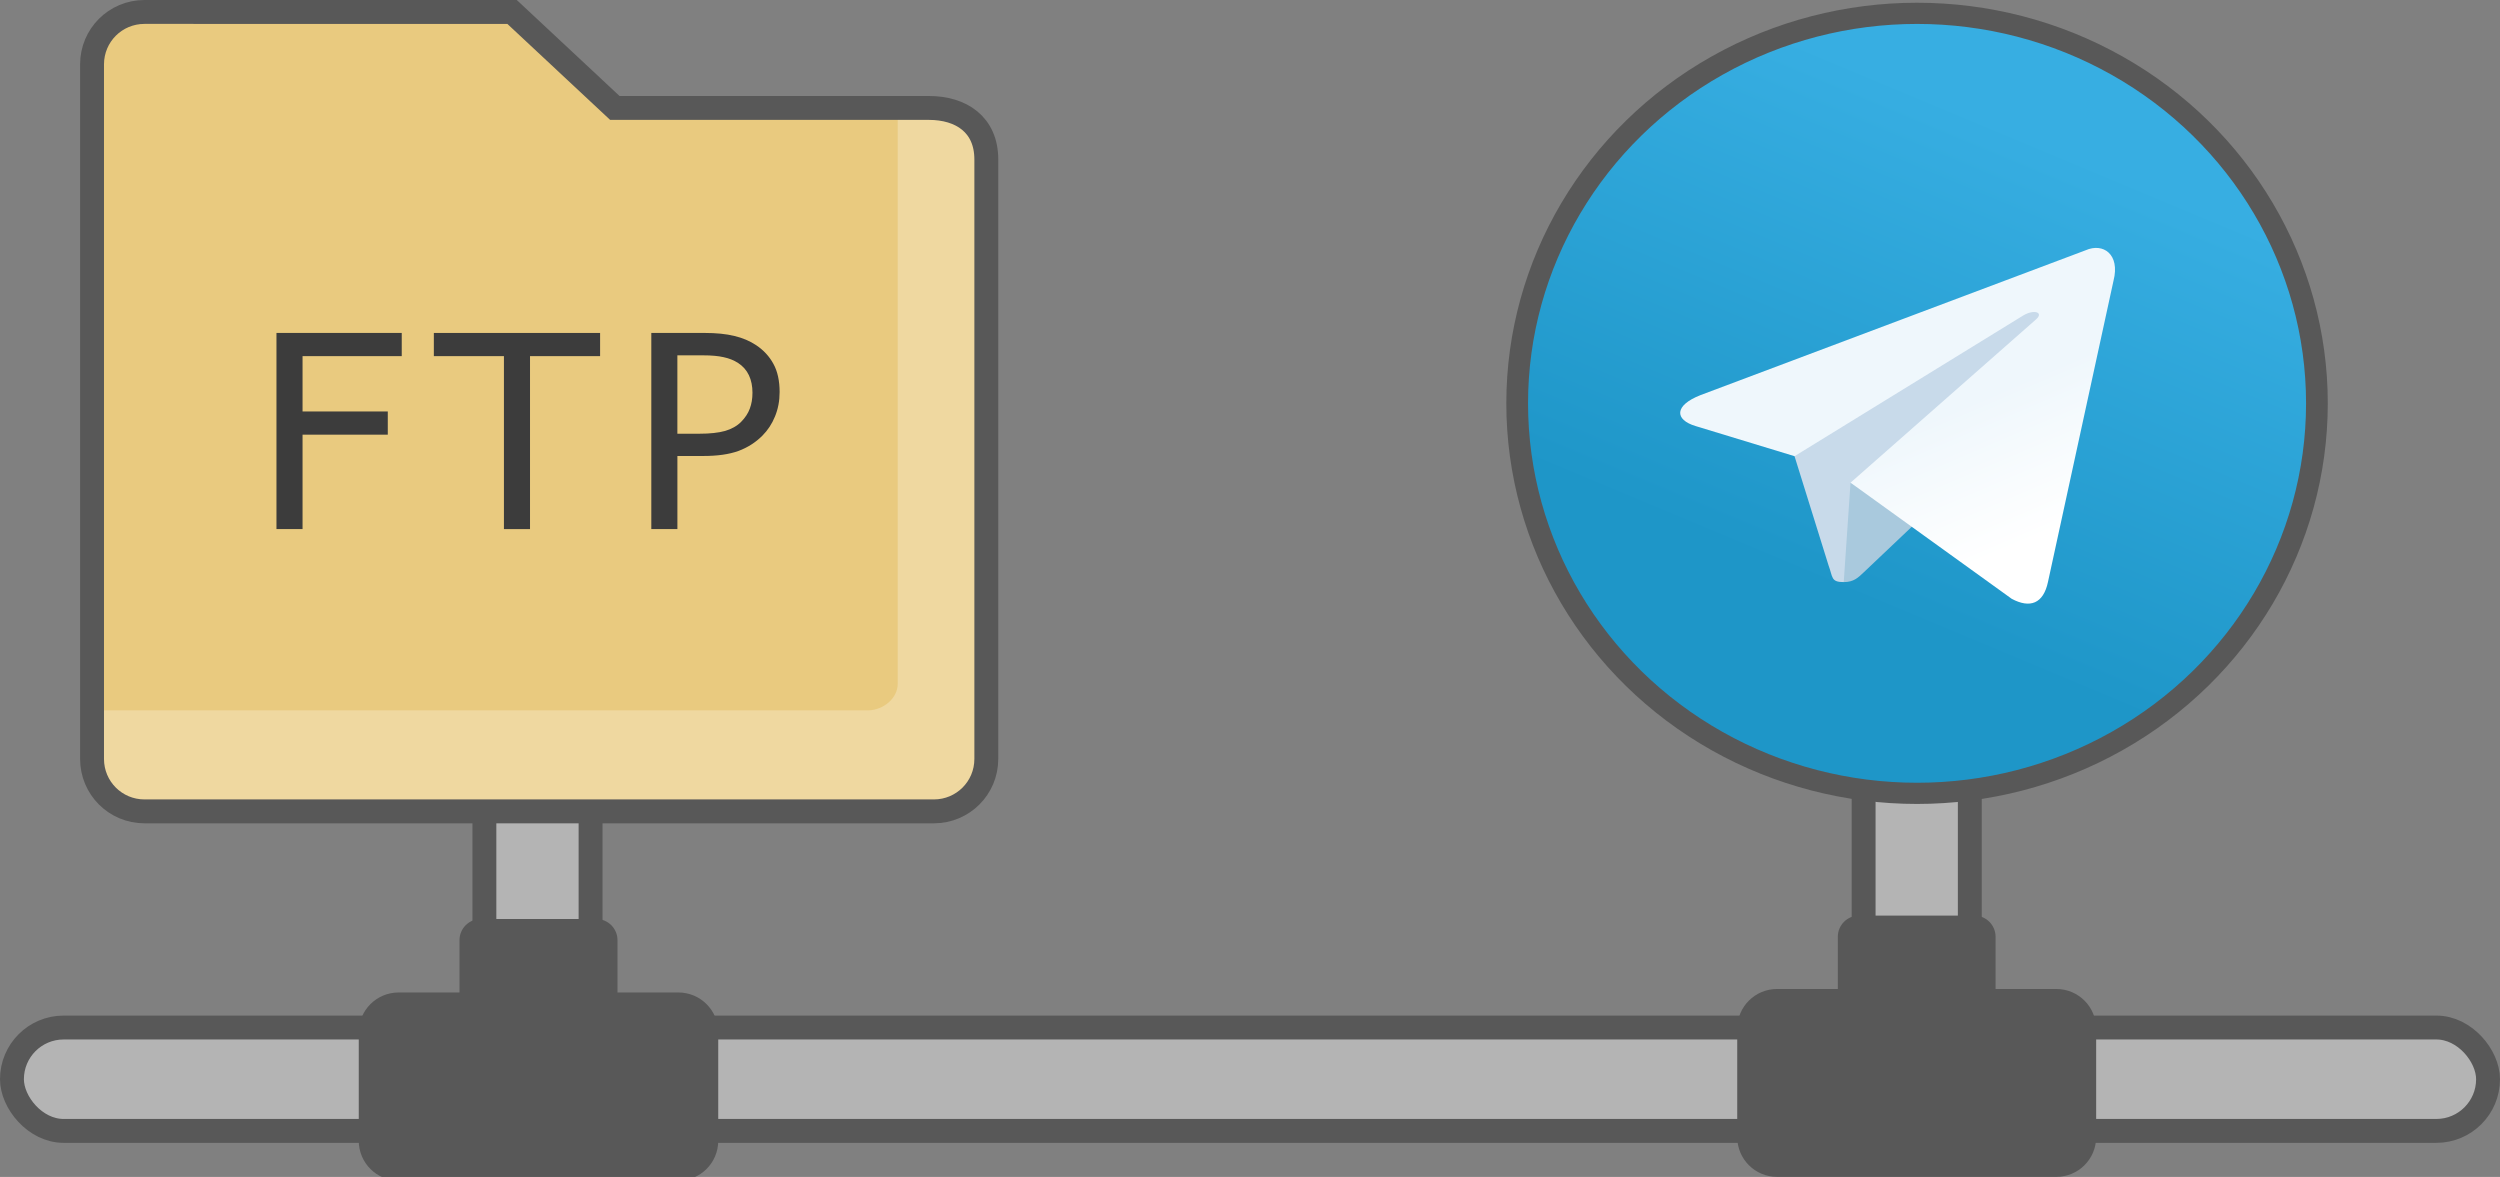 <?xml version="1.0" encoding="UTF-8" standalone="no"?>
<!-- Created with Inkscape (http://www.inkscape.org/) -->

<svg
   xmlns:dc="http://purl.org/dc/elements/1.1/"
   xmlns:cc="http://creativecommons.org/ns#"
   xmlns:rdf="http://www.w3.org/1999/02/22-rdf-syntax-ns#"
   xmlns:svg="http://www.w3.org/2000/svg"
   xmlns="http://www.w3.org/2000/svg"
   xmlns:sodipodi="http://sodipodi.sourceforge.net/DTD/sodipodi-0.dtd"
   xmlns:inkscape="http://www.inkscape.org/namespaces/inkscape"
   width="209.22mm"
   height="98.493mm"
   viewBox="0 0 209.22 98.493"
   version="1.1"
   id="svg8"
   inkscape:version="0.92.3 (2405546, 2018-03-11)"
   sodipodi:docname="ftp2telegram.svg">
  <rect x="0" y="0" width="209.22" height="98.493" fill="#808080" stroke="none"/>
  <defs
     id="defs2">
    <linearGradient
       gradientUnits="userSpaceOnUse"
       id="a"
       x1="160.08"
       x2="100.08"
       y1="40.08"
       y2="180"
       gradientTransform="matrix(0.265,0,0,0.265,107.345,65.679)">
      <stop
         offset="0"
         stop-color="#37aee2"
         id="stop852" />
      <stop
         offset="1"
         stop-color="#1e96c8"
         id="stop854" />
    </linearGradient>
    <linearGradient
       gradientUnits="userSpaceOnUse"
       gradientTransform="matrix(0.289,0,0,0.242,107.345,65.679)"
       id="b"
       x1="123.677"
       x2="146.503"
       y1="131.039"
       y2="174.66">
      <stop
         offset="0"
         stop-color="#eff7fc"
         id="stop857" />
      <stop
         offset="1"
         stop-color="#fff"
         id="stop859" />
    </linearGradient>
  </defs>
  <sodipodi:namedview
     id="base"
     pagecolor="#ffffff"
     bordercolor="#666666"
     borderopacity="1.0"
     inkscape:pageopacity="0.0"
     inkscape:pageshadow="2"
     inkscape:zoom="0.35"
     inkscape:cx="-1230.0562"
     inkscape:cy="-288.84455"
     inkscape:document-units="mm"
     inkscape:current-layer="layer1"
     showgrid="false"
     showguides="false"
     inkscape:guide-bbox="true"
     inkscape:window-width="2560"
     inkscape:window-height="1377"
     inkscape:window-x="-8"
     inkscape:window-y="-8"
     inkscape:window-maximized="1"
     fit-margin-top="0"
     fit-margin-left="0"
     fit-margin-right="0"
     fit-margin-bottom="0">
    <sodipodi:guide
       position="25.279,107.699"
       orientation="0,1"
       id="guide1475"
       inkscape:locked="false" />
    <sodipodi:guide
       position="42.855,98.06"
       orientation="1,0"
       id="guide1578"
       inkscape:locked="false" />
    <sodipodi:guide
       position="6.707,98.446"
       orientation="1,0"
       id="guide1589"
       inkscape:locked="false" />
    <sodipodi:guide
       position="6.707,98.446"
       orientation="0,1"
       id="guide1608"
       inkscape:locked="false" />
  </sodipodi:namedview>
  <g
     inkscape:label="Layer 1"
     inkscape:groupmode="layer"
     id="layer1"
     transform="translate(-8.928,-99.641)">
    <rect
       style="opacity:1;fill:#b4b4b4;fill-opacity:1;stroke:#585858;stroke-width:2;stroke-linecap:round;stroke-miterlimit:4;stroke-dasharray:none;stroke-dashoffset:10.562;stroke-opacity:1"
       id="rect1490"
       width="207.22"
       height="8.651"
       x="9.928"
       y="185.633"
       ry="4.325"
       inkscape:export-filename="C:\Users\schinken\Desktop\ftp2telegram.png"
       inkscape:export-xdpi="69.559998"
       inkscape:export-ydpi="69.559998" />
    <rect
       style="opacity:1;fill:#b4b4b4;fill-opacity:1;stroke:#585858;stroke-width:2;stroke-linecap:round;stroke-miterlimit:4;stroke-dasharray:none;stroke-dashoffset:10.562;stroke-opacity:1"
       id="rect1490-8"
       width="36.464"
       height="8.887"
       x="-194.28"
       y="49.465"
       ry="4.443"
       transform="rotate(-90)"
       inkscape:export-filename="C:\Users\schinken\Desktop\ftp2telegram.png"
       inkscape:export-xdpi="69.559998"
       inkscape:export-ydpi="69.559998" />
    <path
       style="opacity:1;fill:#585858;fill-opacity:1;stroke:none;stroke-width:0.716;stroke-linecap:round;stroke-miterlimit:4;stroke-dasharray:none;stroke-dashoffset:10.562;stroke-opacity:1"
       d="m 185.506,666.227 c -3.715,0 -6.707,2.992 -6.707,6.707 v 16.496 H 159.592 c -6.983,0 -12.605,5.622 -12.605,12.605 V 736.25 c 0,6.983 5.622,12.605 12.605,12.605 h 88.316 c 6.983,0 12.605,-5.622 12.605,-12.605 v -34.215 c 0,-6.983 -5.622,-12.605 -12.605,-12.605 h -19.207 v -16.496 c 0,-3.715 -2.992,-6.707 -6.707,-6.707 z"
       id="rect1490-0"
       transform="scale(0.265)"
       inkscape:export-filename="C:\Users\schinken\Desktop\ftp2telegram.png"
       inkscape:export-xdpi="69.559998"
       inkscape:export-ydpi="69.559998"
       inkscape:connector-curvature="0" />
    <rect
       style="opacity:1;fill:#b4b4b4;fill-opacity:1;stroke:#585858;stroke-width:2;stroke-linecap:round;stroke-miterlimit:4;stroke-dasharray:none;stroke-dashoffset:10.562;stroke-opacity:1"
       id="rect1490-8-2"
       width="36.464"
       height="8.887"
       x="-194.28"
       y="164.89"
       ry="4.443"
       transform="rotate(-90)"
       inkscape:export-filename="C:\Users\schinken\Desktop\ftp2telegram.png"
       inkscape:export-xdpi="69.559998"
       inkscape:export-ydpi="69.559998" />
    <g
       id="g1467"
       transform="matrix(1.054,0,0,1.028,22.756,33.239)"
       inkscape:export-filename="C:\Users\schinken\Desktop\ftp2telegram.png"
       inkscape:export-xdpi="69.559998"
       inkscape:export-ydpi="69.559998">
      <circle
         id="circle864"
         r="31.75"
         cy="97.429"
         cx="139.095"
         style="fill:url(#a);stroke:#585858;stroke-width:1.725;stroke-miterlimit:4;stroke-dasharray:none;stroke-opacity:1" />
      <path
         id="path866"
         d="m 133.274,111.981 c -1.029,0 -0.854,-0.388 -1.209,-1.368 l -3.025,-9.954 23.283,-13.813"
         style="fill:#c8daea;stroke-width:0.265"
         inkscape:connector-curvature="0" />
      <path
         id="path868"
         d="m 133.274,111.981 c 0.794,0 1.144,-0.363 1.587,-0.794 l 4.233,-4.116 -5.281,-3.184"
         style="fill:#a9c9dd;stroke-width:0.265"
         inkscape:connector-curvature="0" />
      <path
         id="path870"
         d="m 133.814,103.887 12.795,9.453 c 1.46,0.806 2.514,0.388 2.878,-1.355 l 5.208,-24.544 c 0.533,-2.138 -0.815,-3.108 -2.212,-2.474 l -30.583,11.793 c -2.088,0.837 -2.075,2.002 -0.38,2.521 l 7.848,2.45 18.17,-11.463 c 0.858,-0.52 1.645,-0.241 0.999,0.333"
         style="fill:url(#b);stroke-width:0.265"
         inkscape:connector-curvature="0" />
    </g>
    <path
       inkscape:connector-curvature="0"
       style="opacity:1;fill:#585858;fill-opacity:1;stroke:none;stroke-width:0.19;stroke-linecap:round;stroke-miterlimit:4;stroke-dasharray:none;stroke-dashoffset:10.562;stroke-opacity:1"
       d="m 164.506,176.267 c -0.983,0 -1.775,0.792 -1.775,1.775 v 4.365 h -5.082 c -1.848,0 -3.335,1.488 -3.335,3.335 v 9.053 c 0,1.848 1.488,3.335 3.335,3.335 h 23.367 c 1.848,0 3.335,-1.488 3.335,-3.335 v -9.053 c 0,-1.848 -1.488,-3.335 -3.335,-3.335 H 175.935 v -4.365 c 0,-0.983 -0.792,-1.775 -1.775,-1.775 z"
       id="rect1490-0-6"
       inkscape:export-filename="C:\Users\schinken\Desktop\ftp2telegram.png"
       inkscape:export-xdpi="69.559998"
       inkscape:export-ydpi="69.559998" />
    <path
       style="opacity:1;fill:#e9ca7f;fill-opacity:1;stroke:none;stroke-width:2;stroke-linecap:round;stroke-miterlimit:4;stroke-dasharray:none;stroke-dashoffset:10.562;stroke-opacity:1"
       d="m 21.02,100.641 c -2.431,0 -4.389,1.957 -4.389,4.389 v 58.124 c 0,2.431 1.957,4.389 4.389,4.389 h 66.062 c 2.431,0 4.389,-1.957 4.389,-4.389 v -50.169 c 0,-2.927 -2.11,-4.311 -4.808,-4.311 H 60.382 l -8.599,-8.032 z"
       id="rect1568"
       inkscape:connector-curvature="0"
       sodipodi:nodetypes="sssscsccccs"
       inkscape:export-filename="C:\Users\schinken\Desktop\ftp2telegram.png"
       inkscape:export-xdpi="69.559998"
       inkscape:export-ydpi="69.559998" />
    <path
       style="fill:#efd8a0;fill-opacity:1;stroke:none;stroke-width:0.265px;stroke-linecap:butt;stroke-linejoin:miter;stroke-opacity:1"
       d="m 16.58,159.089 h 65.039 c 1.206,-0.029 2.437,-0.98 2.437,-2.224 v -48.29 l 5.212,0.401 2.138,2.405 -0.267,53.053 -1.069,2.138 -3.074,1.203 -66.55,-0.401 c 0,0 -2.303,-1.154 -2.398,-1.343 -0.094,-0.189 -1.465,-2.882 -1.465,-3.071 0,-0.189 -0.004,-3.871 -0.004,-3.871 z"
       id="path1591"
       inkscape:connector-curvature="0"
       sodipodi:nodetypes="cccccccccccscc"
       inkscape:export-filename="C:\Users\schinken\Desktop\ftp2telegram.png"
       inkscape:export-xdpi="69.559998"
       inkscape:export-ydpi="69.559998" />
    <path
       style="opacity:1;fill:none;fill-opacity:1;stroke:#585858;stroke-width:2;stroke-linecap:round;stroke-miterlimit:4;stroke-dasharray:none;stroke-dashoffset:10.562;stroke-opacity:1"
       d="m 21.02,100.641 c -2.431,0 -4.389,1.957 -4.389,4.389 v 58.124 c 0,2.431 1.957,4.389 4.389,4.389 h 66.062 c 2.431,0 4.389,-1.957 4.389,-4.389 v -50.169 c 0,-2.927 -2.11,-4.311 -4.808,-4.311 H 60.382 l -8.599,-8.032 z"
       id="rect1568-7"
       inkscape:connector-curvature="0"
       sodipodi:nodetypes="sssscsccccs"
       inkscape:export-filename="C:\Users\schinken\Desktop\ftp2telegram.png"
       inkscape:export-xdpi="69.559998"
       inkscape:export-ydpi="69.559998" />
    <g
       aria-label="FTP"
       style="font-style:normal;font-variant:normal;font-weight:normal;font-stretch:normal;font-size:10.583px;line-height:1.25;font-family:Impact;-inkscape-font-specification:Impact;letter-spacing:0px;word-spacing:0px;fill:#3c3c3c;fill-opacity:1;stroke:none;stroke-width:0.265;stroke-opacity:1"
       id="text1612"
       inkscape:export-filename="C:\Users\schinken\Desktop\ftp2telegram.png"
       inkscape:export-xdpi="69.559998"
       inkscape:export-ydpi="69.559998">
      <path
         d="m 42.549,129.445 h -8.301 v 4.63 h 7.133 v 1.94 h -7.133 v 7.904 h -2.183 v -16.415 h 10.484 z"
         style="font-style:normal;font-variant:normal;font-weight:normal;font-stretch:normal;font-size:22.578px;font-family:sans-serif;-inkscape-font-specification:sans-serif;letter-spacing:2.058px;fill:#3c3c3c;fill-opacity:1;stroke:none;stroke-width:0.265;stroke-opacity:1"
         id="path1614"
         inkscape:connector-curvature="0" />
      <path
         d="m 59.149,129.445 h -5.865 v 14.475 H 51.101 V 129.445 H 45.236 v -1.94 h 13.913 z"
         style="font-style:normal;font-variant:normal;font-weight:normal;font-stretch:normal;font-size:22.578px;font-family:sans-serif;-inkscape-font-specification:sans-serif;letter-spacing:2.058px;fill:#3c3c3c;fill-opacity:1;stroke:none;stroke-width:0.265;stroke-opacity:1"
         id="path1616"
         inkscape:connector-curvature="0" />
      <path
         d="m 74.172,132.465 q 0,1.091 -0.386,2.028 -0.375,0.926 -1.058,1.61 -0.849,0.849 -2.006,1.279 -1.158,0.419 -2.921,0.419 h -2.183 v 6.118 h -2.183 v -16.415 h 4.454 q 1.477,0 2.503,0.254 1.025,0.243 1.819,0.772 0.937,0.628 1.444,1.565 0.518,0.937 0.518,2.37 z m -2.271,0.055 q 0,-0.849 -0.298,-1.477 -0.298,-0.628 -0.904,-1.025 -0.529,-0.342 -1.213,-0.485 -0.672,-0.154 -1.709,-0.154 h -2.161 v 6.559 h 1.841 q 1.323,0 2.15,-0.232 0.827,-0.243 1.345,-0.761 0.518,-0.529 0.728,-1.113 0.22,-0.584 0.22,-1.312 z"
         style="font-style:normal;font-variant:normal;font-weight:normal;font-stretch:normal;font-size:22.578px;font-family:sans-serif;-inkscape-font-specification:sans-serif;letter-spacing:2.058px;fill:#3c3c3c;fill-opacity:1;stroke:none;stroke-width:0.265;stroke-opacity:1"
         id="path1618"
         inkscape:connector-curvature="0" />
    </g>
  </g>
</svg>
